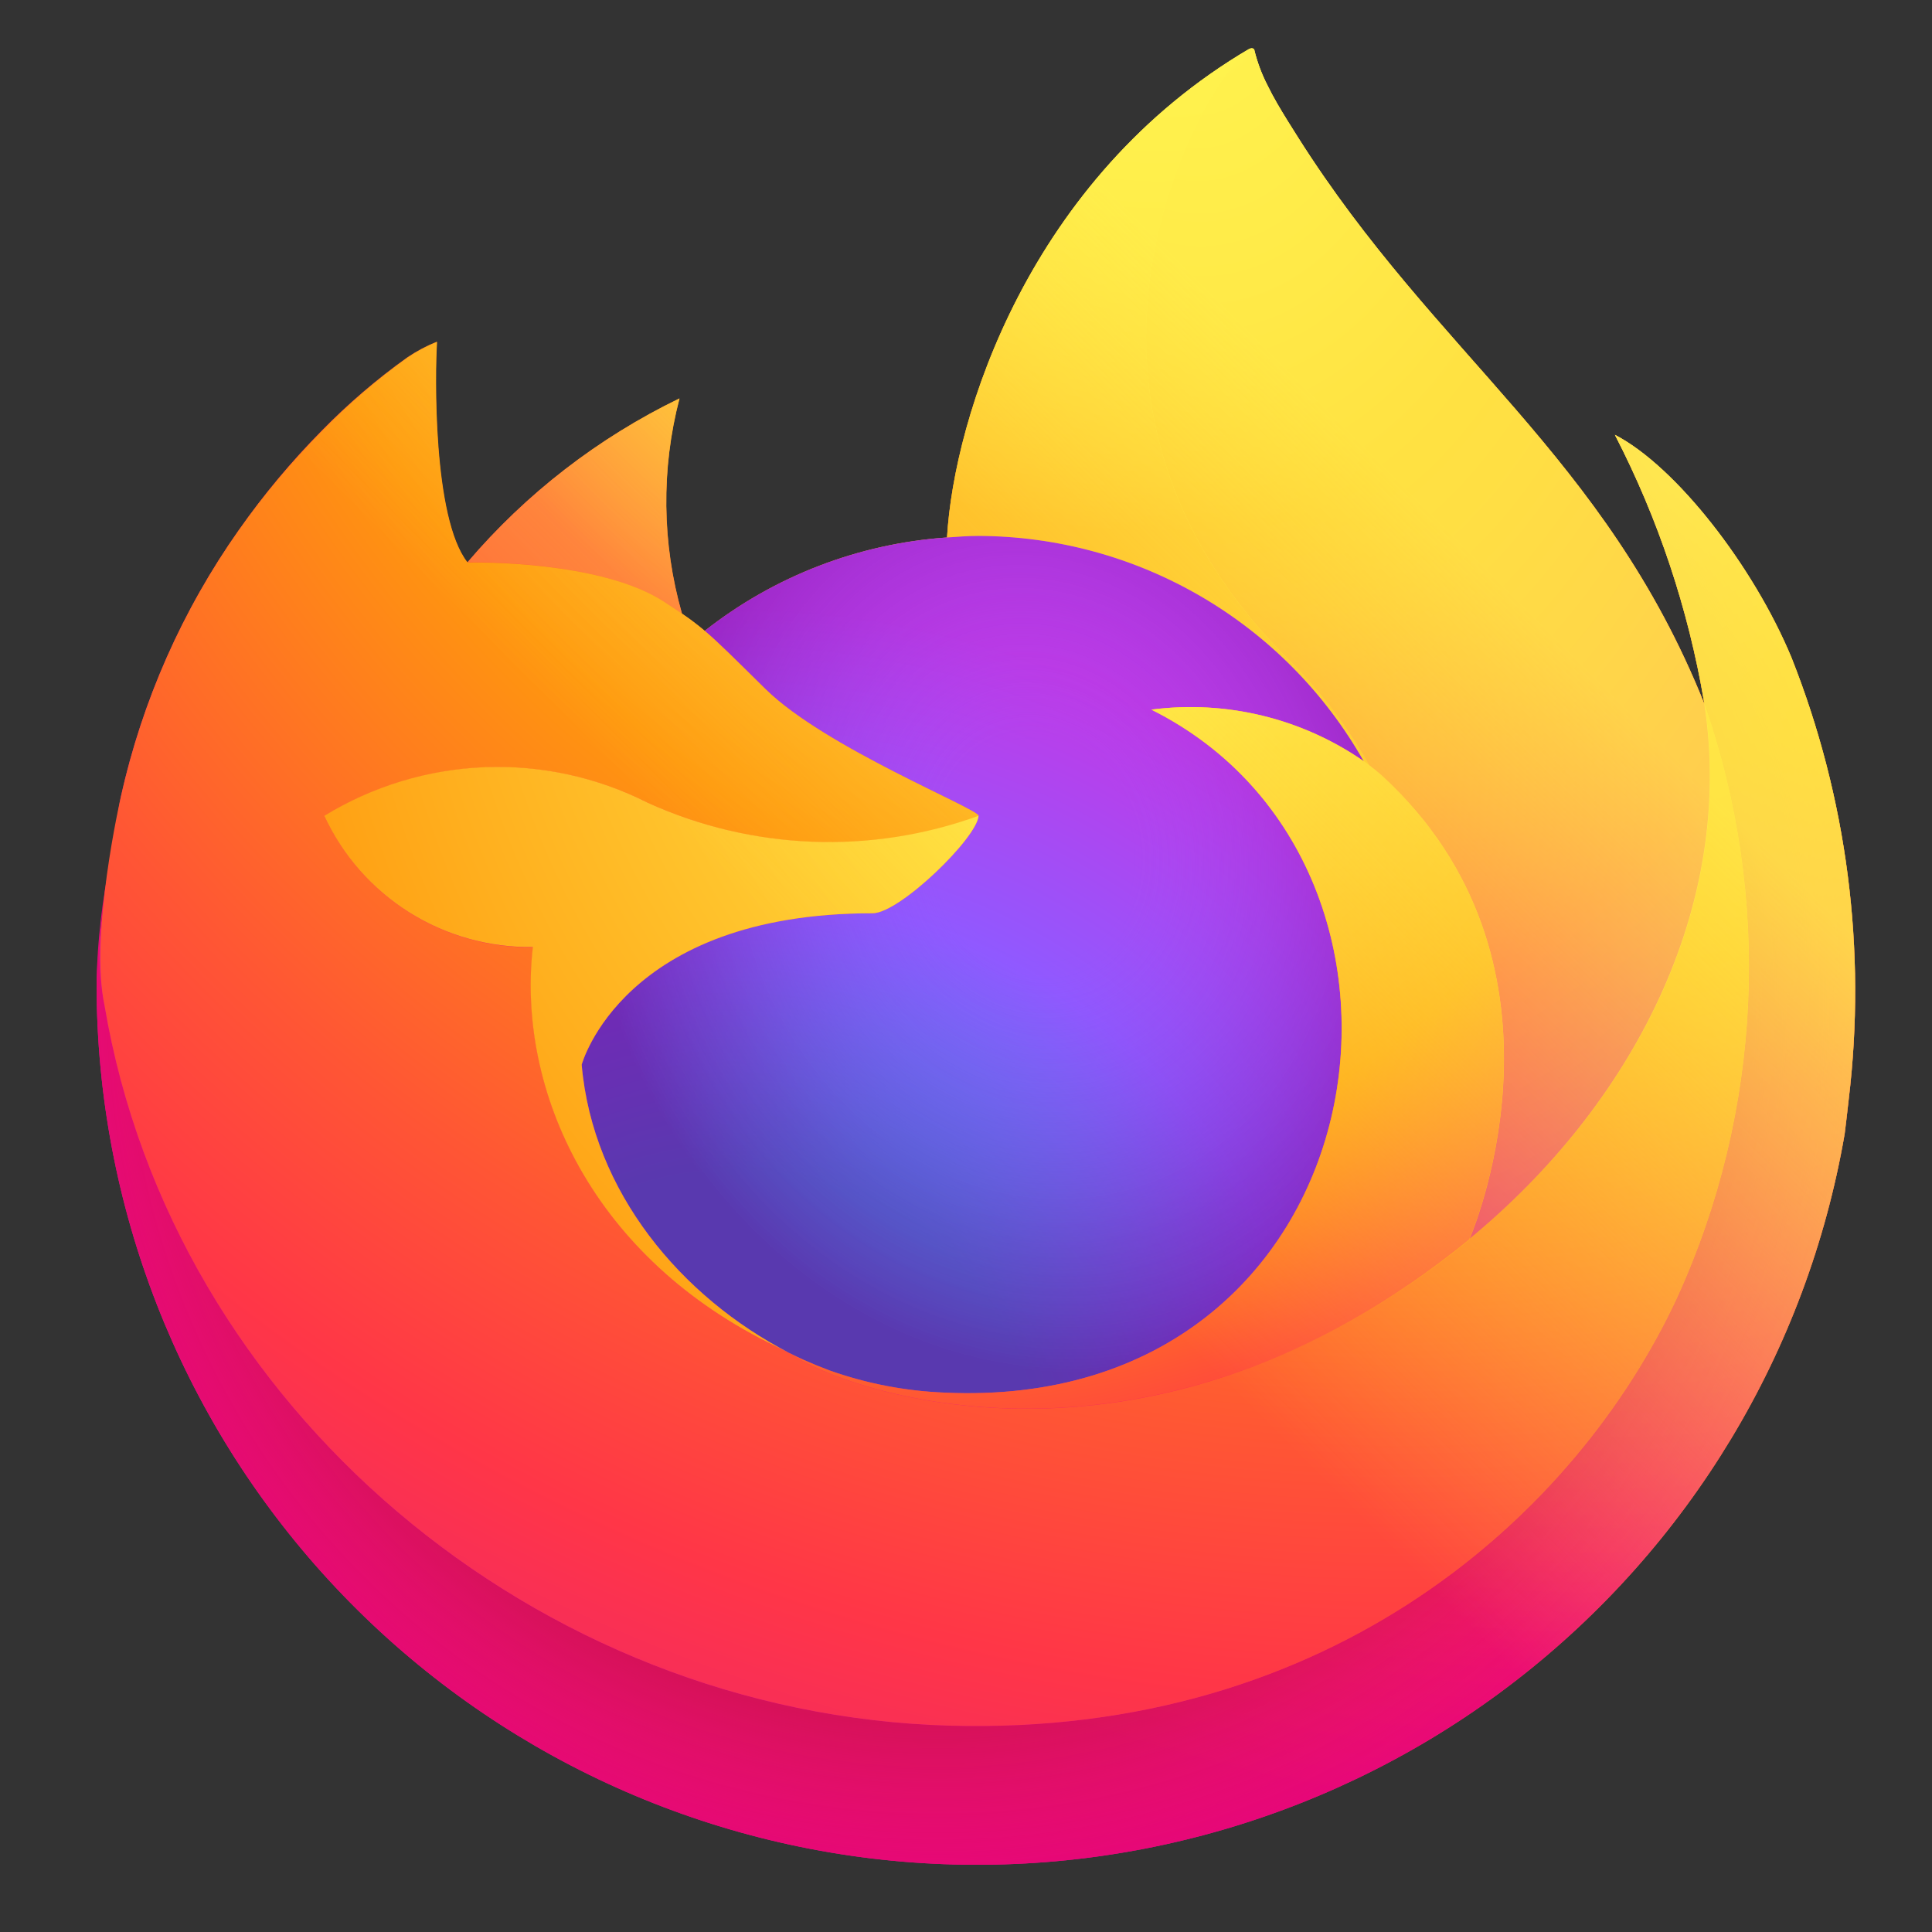<svg width="56" height="56" viewBox="0 0 56 56" fill="none" xmlns="http://www.w3.org/2000/svg">
<rect x="0" y="0" width="56" height="56" fill="#333333" stroke="none"/>
<path d="M51.928 19.063C50.82 16.395 48.571 13.515 46.809 12.604C48.066 15.037 48.937 17.65 49.394 20.35L49.398 20.393C46.513 13.199 41.62 10.299 37.624 3.983C37.422 3.664 37.22 3.344 37.023 3.006C36.911 2.813 36.82 2.64 36.742 2.48C36.576 2.159 36.449 1.82 36.361 1.469C36.362 1.453 36.356 1.437 36.345 1.425C36.334 1.413 36.32 1.405 36.304 1.403C36.288 1.399 36.271 1.399 36.255 1.403C36.252 1.403 36.247 1.409 36.243 1.41C36.239 1.412 36.23 1.418 36.224 1.42L36.234 1.403C29.825 5.156 27.65 12.104 27.45 15.579C24.89 15.755 22.443 16.698 20.427 18.286C20.217 18.108 19.997 17.941 19.769 17.787C19.187 15.751 19.162 13.598 19.697 11.549C17.343 12.69 15.251 14.306 13.555 16.297H13.543C12.531 15.015 12.602 10.788 12.66 9.905C12.361 10.025 12.075 10.177 11.808 10.357C10.915 10.994 10.081 11.709 9.314 12.494C8.441 13.379 7.643 14.337 6.929 15.356V15.36V15.355C5.288 17.681 4.124 20.309 3.505 23.087L3.471 23.256C3.423 23.48 3.25 24.605 3.22 24.849C3.22 24.868 3.216 24.886 3.214 24.905C2.991 26.066 2.852 27.242 2.8 28.423V28.554C2.805 34.944 5.208 41.099 9.532 45.803C13.856 50.507 19.788 53.417 26.154 53.96C32.52 54.502 38.859 52.636 43.916 48.731C48.973 44.826 52.382 39.166 53.468 32.87C53.511 32.541 53.546 32.215 53.584 31.882C54.109 27.538 53.54 23.131 51.928 19.063ZM22.517 39.038C22.636 39.096 22.748 39.158 22.87 39.212L22.888 39.224C22.764 39.164 22.641 39.103 22.517 39.038ZM49.4 20.399V20.374L49.405 20.401L49.4 20.399Z" fill="url(#paint0_linear)"/>
<path d="M51.928 19.063C50.82 16.395 48.571 13.515 46.809 12.604C48.066 15.037 48.937 17.65 49.394 20.35V20.374L49.398 20.401C51.365 26.03 51.081 32.201 48.604 37.624C45.679 43.9 38.6 50.332 27.519 50.019C15.546 49.68 5.001 40.795 3.03 29.158C2.671 27.323 3.03 26.393 3.21 24.902C2.964 26.06 2.827 27.239 2.8 28.423V28.555C2.805 34.944 5.208 41.099 9.532 45.803C13.856 50.507 19.788 53.418 26.154 53.96C32.52 54.502 38.859 52.636 43.916 48.731C48.973 44.826 52.382 39.166 53.468 32.87C53.511 32.541 53.546 32.215 53.584 31.882C54.109 27.538 53.54 23.131 51.928 19.063Z" fill="url(#paint1_radial)"/>
<path d="M51.928 19.063C50.82 16.395 48.571 13.515 46.809 12.604C48.066 15.037 48.937 17.65 49.394 20.35V20.374L49.398 20.401C51.365 26.03 51.081 32.201 48.604 37.624C45.679 43.9 38.6 50.332 27.519 50.019C15.546 49.68 5.001 40.795 3.03 29.158C2.671 27.323 3.03 26.393 3.21 24.902C2.964 26.06 2.827 27.239 2.8 28.423V28.555C2.805 34.944 5.208 41.099 9.532 45.803C13.856 50.507 19.788 53.418 26.154 53.96C32.52 54.502 38.859 52.636 43.916 48.731C48.973 44.826 52.382 39.166 53.468 32.87C53.511 32.541 53.546 32.215 53.584 31.882C54.109 27.538 53.54 23.131 51.928 19.063Z" fill="url(#paint2_radial)"/>
<path d="M39.528 22.063C39.583 22.102 39.634 22.141 39.687 22.18C39.045 21.043 38.248 20.002 37.316 19.088C29.385 11.156 35.237 1.888 36.224 1.418L36.234 1.403C29.825 5.156 27.65 12.104 27.45 15.579C27.747 15.559 28.042 15.533 28.346 15.533C30.621 15.538 32.853 16.144 34.817 17.291C36.781 18.438 38.407 20.084 39.528 22.063Z" fill="url(#paint3_radial)"/>
<path d="M28.363 23.647C28.321 24.282 26.078 26.471 25.294 26.471C18.038 26.471 16.86 30.861 16.86 30.861C17.181 34.557 19.757 37.602 22.871 39.212C23.013 39.286 23.157 39.352 23.301 39.418C23.551 39.528 23.801 39.631 24.05 39.724C25.119 40.103 26.238 40.319 27.371 40.365C40.09 40.962 42.553 25.156 33.375 20.569C35.54 20.287 37.733 20.82 39.528 22.063C38.407 20.084 36.782 18.438 34.818 17.291C32.854 16.144 30.621 15.538 28.347 15.533C28.044 15.533 27.747 15.559 27.45 15.579C24.89 15.755 22.443 16.698 20.427 18.286C20.816 18.615 21.256 19.055 22.181 19.967C23.912 21.673 28.353 23.44 28.363 23.647Z" fill="url(#paint4_radial)"/>
<path d="M28.363 23.647C28.321 24.282 26.078 26.471 25.294 26.471C18.038 26.471 16.86 30.861 16.86 30.861C17.181 34.557 19.757 37.602 22.871 39.212C23.013 39.286 23.157 39.352 23.301 39.418C23.551 39.528 23.801 39.631 24.05 39.724C25.119 40.103 26.238 40.319 27.371 40.365C40.09 40.962 42.553 25.156 33.375 20.569C35.54 20.287 37.733 20.82 39.528 22.063C38.407 20.084 36.782 18.438 34.818 17.291C32.854 16.144 30.621 15.538 28.347 15.533C28.044 15.533 27.747 15.559 27.45 15.579C24.89 15.755 22.443 16.698 20.427 18.286C20.816 18.615 21.256 19.055 22.181 19.967C23.912 21.673 28.353 23.44 28.363 23.647Z" fill="url(#paint5_radial)"/>
<path d="M19.237 17.437C19.444 17.569 19.614 17.683 19.764 17.787C19.183 15.751 19.158 13.597 19.692 11.549C17.338 12.69 15.247 14.306 13.55 16.297C13.674 16.293 17.376 16.227 19.237 17.437Z" fill="url(#paint6_radial)"/>
<path d="M3.033 29.158C5.002 40.795 15.549 49.68 27.522 50.019C38.603 50.332 45.683 43.9 48.608 37.624C51.084 32.2 51.368 26.03 49.402 20.401V20.377C49.402 20.358 49.398 20.346 49.402 20.352L49.406 20.395C50.312 26.306 47.305 32.032 42.605 35.904L42.591 35.937C33.434 43.395 24.67 40.437 22.896 39.229C22.772 39.17 22.649 39.108 22.525 39.044C17.186 36.492 14.98 31.628 15.453 27.456C14.185 27.475 12.94 27.125 11.867 26.451C10.794 25.776 9.94 24.804 9.408 23.654C10.809 22.795 12.407 22.31 14.05 22.244C15.692 22.178 17.324 22.534 18.79 23.277C21.812 24.649 25.251 24.784 28.371 23.654C28.361 23.446 23.92 21.678 22.188 19.973C21.263 19.061 20.824 18.622 20.435 18.292C20.225 18.114 20.005 17.947 19.777 17.793C19.625 17.69 19.455 17.578 19.25 17.444C17.389 16.233 13.687 16.3 13.564 16.303H13.553C12.541 15.021 12.612 10.794 12.67 9.911C12.371 10.031 12.085 10.183 11.818 10.364C10.925 11.001 10.091 11.716 9.324 12.5C8.447 13.383 7.646 14.338 6.929 15.356V15.36V15.355C5.288 17.681 4.125 20.309 3.505 23.087C3.493 23.139 2.586 27.102 3.033 29.158Z" fill="url(#paint7_radial)"/>
<path d="M37.318 19.088C38.249 20.003 39.047 21.045 39.688 22.183C39.828 22.289 39.959 22.394 40.07 22.496C45.856 27.829 42.825 35.368 42.599 35.905C47.299 32.033 50.302 26.307 49.4 20.396C46.513 13.199 41.62 10.299 37.624 3.983C37.422 3.664 37.22 3.344 37.023 3.006C36.911 2.813 36.821 2.64 36.742 2.48C36.576 2.159 36.449 1.82 36.361 1.469C36.362 1.453 36.356 1.437 36.345 1.425C36.334 1.413 36.32 1.405 36.304 1.403C36.288 1.399 36.271 1.399 36.255 1.403C36.252 1.403 36.247 1.409 36.243 1.41C36.239 1.412 36.23 1.418 36.225 1.42C35.238 1.888 29.385 11.156 37.318 19.088Z" fill="url(#paint8_radial)"/>
<path d="M40.066 22.493C39.955 22.391 39.824 22.285 39.684 22.18C39.632 22.141 39.58 22.102 39.525 22.063C37.73 20.82 35.537 20.287 33.372 20.569C42.55 25.158 40.088 40.962 27.368 40.365C26.235 40.319 25.116 40.103 24.048 39.724C23.798 39.631 23.548 39.529 23.298 39.418C23.154 39.352 23.01 39.286 22.868 39.212L22.886 39.223C24.659 40.434 33.42 43.392 42.58 35.931L42.595 35.898C42.823 35.365 45.855 27.824 40.066 22.493Z" fill="url(#paint9_radial)"/>
<path d="M16.86 30.861C16.86 30.861 18.038 26.471 25.294 26.471C26.078 26.471 28.323 24.282 28.363 23.647C25.243 24.778 21.804 24.642 18.782 23.271C17.316 22.527 15.684 22.171 14.042 22.237C12.399 22.303 10.801 22.789 9.4 23.647C9.932 24.798 10.786 25.769 11.859 26.444C12.932 27.119 14.178 27.468 15.445 27.45C14.972 31.622 17.178 36.486 22.517 39.038C22.636 39.095 22.748 39.157 22.87 39.212C19.754 37.602 17.181 34.557 16.86 30.861Z" fill="url(#paint10_radial)"/>
<path d="M51.928 19.063C50.82 16.395 48.571 13.515 46.809 12.604C48.066 15.037 48.937 17.65 49.394 20.35L49.398 20.393C46.513 13.199 41.62 10.299 37.624 3.983C37.422 3.664 37.22 3.344 37.023 3.006C36.911 2.813 36.82 2.64 36.742 2.48C36.576 2.159 36.449 1.82 36.361 1.469C36.362 1.453 36.356 1.437 36.345 1.425C36.334 1.413 36.32 1.405 36.304 1.403C36.288 1.399 36.271 1.399 36.255 1.403C36.252 1.403 36.247 1.409 36.243 1.41C36.239 1.412 36.23 1.418 36.224 1.42L36.234 1.403C29.825 5.156 27.65 12.104 27.45 15.579C27.747 15.559 28.042 15.534 28.346 15.534C30.621 15.538 32.853 16.144 34.817 17.291C36.781 18.438 38.407 20.084 39.528 22.063C37.733 20.82 35.54 20.287 33.375 20.569C42.553 25.158 40.091 40.962 27.371 40.365C26.238 40.319 25.119 40.103 24.05 39.724C23.801 39.631 23.551 39.529 23.301 39.418C23.157 39.352 23.013 39.286 22.87 39.212L22.888 39.224C22.764 39.164 22.641 39.103 22.517 39.038C22.636 39.096 22.748 39.158 22.87 39.212C19.754 37.602 17.181 34.557 16.86 30.861C16.86 30.861 18.038 26.471 25.294 26.471C26.078 26.471 28.323 24.282 28.363 23.647C28.353 23.44 23.912 21.672 22.18 19.967C21.255 19.055 20.816 18.616 20.427 18.286C20.217 18.108 19.997 17.941 19.769 17.787C19.187 15.751 19.162 13.598 19.697 11.549C17.343 12.69 15.251 14.306 13.555 16.297H13.543C12.531 15.015 12.602 10.788 12.66 9.905C12.361 10.025 12.075 10.177 11.808 10.357C10.915 10.994 10.081 11.709 9.314 12.494C8.441 13.379 7.643 14.337 6.929 15.356V15.36V15.355C5.288 17.681 4.124 20.309 3.505 23.087L3.471 23.256C3.423 23.48 3.207 24.62 3.176 24.865C3.176 24.884 3.176 24.846 3.176 24.865C2.979 26.043 2.854 27.23 2.8 28.423V28.554C2.805 34.944 5.208 41.099 9.532 45.803C13.856 50.507 19.788 53.417 26.154 53.96C32.52 54.502 38.859 52.636 43.916 48.731C48.973 44.826 52.382 39.166 53.468 32.87C53.511 32.541 53.546 32.215 53.584 31.882C54.109 27.538 53.54 23.131 51.928 19.063ZM49.397 20.374L49.401 20.401L49.397 20.374Z" fill="url(#paint11_linear)"/>
<defs>
<linearGradient id="paint0_linear" x1="48.551" y1="9.557" x2="6.189" y2="50.428" gradientUnits="userSpaceOnUse">
<stop offset="0.048" stop-color="#FFF44F"/>
<stop offset="0.111" stop-color="#FFE847"/>
<stop offset="0.225" stop-color="#FFC830"/>
<stop offset="0.368" stop-color="#FF980E"/>
<stop offset="0.401" stop-color="#FF8B16"/>
<stop offset="0.462" stop-color="#FF672A"/>
<stop offset="0.534" stop-color="#FF3647"/>
<stop offset="0.705" stop-color="#E31587"/>
</linearGradient>
<radialGradient id="paint1_radial" cx="0" cy="0" r="1" gradientUnits="userSpaceOnUse" gradientTransform="translate(46.593 7.243) scale(53.198)">
<stop offset="0.129" stop-color="#FFBD4F"/>
<stop offset="0.186" stop-color="#FFAC31"/>
<stop offset="0.247" stop-color="#FF9D17"/>
<stop offset="0.283" stop-color="#FF980E"/>
<stop offset="0.403" stop-color="#FF563B"/>
<stop offset="0.467" stop-color="#FF3750"/>
<stop offset="0.71" stop-color="#F5156C"/>
<stop offset="0.782" stop-color="#EB0878"/>
<stop offset="0.86" stop-color="#E50080"/>
</radialGradient>
<radialGradient id="paint2_radial" cx="0" cy="0" r="1" gradientUnits="userSpaceOnUse" gradientTransform="translate(27.154 28.992) scale(53.198)">
<stop offset="0.3" stop-color="#960E18"/>
<stop offset="0.351" stop-color="#B11927" stop-opacity="0.74"/>
<stop offset="0.435" stop-color="#DB293D" stop-opacity="0.343"/>
<stop offset="0.497" stop-color="#F5334B" stop-opacity="0.094"/>
<stop offset="0.53" stop-color="#FF3750" stop-opacity="0"/>
</radialGradient>
<radialGradient id="paint3_radial" cx="0" cy="0" r="1" gradientUnits="userSpaceOnUse" gradientTransform="translate(33.568 -4.83) scale(38.54)">
<stop offset="0.132" stop-color="#FFF44F"/>
<stop offset="0.252" stop-color="#FFDC3E"/>
<stop offset="0.506" stop-color="#FF9D12"/>
<stop offset="0.526" stop-color="#FF980E"/>
</radialGradient>
<radialGradient id="paint4_radial" cx="0" cy="0" r="1" gradientUnits="userSpaceOnUse" gradientTransform="translate(21.27 42.888) scale(25.33)">
<stop offset="0.353" stop-color="#3A8EE6"/>
<stop offset="0.472" stop-color="#5C79F0"/>
<stop offset="0.669" stop-color="#9059FF"/>
<stop offset="1" stop-color="#C139E6"/>
</radialGradient>
<radialGradient id="paint5_radial" cx="0" cy="0" r="1" gradientUnits="userSpaceOnUse" gradientTransform="translate(30.061 24.633) rotate(-13.592) scale(13.43 15.723)">
<stop offset="0.206" stop-color="#9059FF" stop-opacity="0"/>
<stop offset="0.278" stop-color="#8C4FF3" stop-opacity="0.064"/>
<stop offset="0.747" stop-color="#7716A8" stop-opacity="0.45"/>
<stop offset="0.975" stop-color="#6E008B" stop-opacity="0.6"/>
</radialGradient>
<radialGradient id="paint6_radial" cx="0" cy="0" r="1" gradientUnits="userSpaceOnUse" gradientTransform="translate(26.483 5.067) scale(18.223)">
<stop stop-color="#FFE226"/>
<stop offset="0.121" stop-color="#FFDB27"/>
<stop offset="0.295" stop-color="#FFC82A"/>
<stop offset="0.502" stop-color="#FFA930"/>
<stop offset="0.732" stop-color="#FF7E37"/>
<stop offset="0.792" stop-color="#FF7139"/>
</radialGradient>
<radialGradient id="paint7_radial" cx="0" cy="0" r="1" gradientUnits="userSpaceOnUse" gradientTransform="translate(40.806 -6.492) scale(77.747)">
<stop offset="0.113" stop-color="#FFF44F"/>
<stop offset="0.456" stop-color="#FF980E"/>
<stop offset="0.622" stop-color="#FF5634"/>
<stop offset="0.716" stop-color="#FF3647"/>
<stop offset="0.904" stop-color="#E31587"/>
</radialGradient>
<radialGradient id="paint8_radial" cx="0" cy="0" r="1" gradientUnits="userSpaceOnUse" gradientTransform="translate(34.253 -2.168) rotate(83.976) scale(56.983 37.397)">
<stop stop-color="#FFF44F"/>
<stop offset="0.06" stop-color="#FFE847"/>
<stop offset="0.168" stop-color="#FFC830"/>
<stop offset="0.304" stop-color="#FF980E"/>
<stop offset="0.356" stop-color="#FF8B16"/>
<stop offset="0.455" stop-color="#FF672A"/>
<stop offset="0.57" stop-color="#FF3647"/>
<stop offset="0.737" stop-color="#E31587"/>
</radialGradient>
<radialGradient id="paint9_radial" cx="0" cy="0" r="1" gradientUnits="userSpaceOnUse" gradientTransform="translate(26.053 11.816) scale(48.539)">
<stop offset="0.137" stop-color="#FFF44F"/>
<stop offset="0.48" stop-color="#FF980E"/>
<stop offset="0.592" stop-color="#FF5634"/>
<stop offset="0.655" stop-color="#FF3647"/>
<stop offset="0.904" stop-color="#E31587"/>
</radialGradient>
<radialGradient id="paint10_radial" cx="0" cy="0" r="1" gradientUnits="userSpaceOnUse" gradientTransform="translate(38.866 14.657) scale(53.125)">
<stop offset="0.094" stop-color="#FFF44F"/>
<stop offset="0.231" stop-color="#FFE141"/>
<stop offset="0.509" stop-color="#FFAF1E"/>
<stop offset="0.626" stop-color="#FF980E"/>
</radialGradient>
<linearGradient id="paint11_linear" x1="48.042" y1="9.338" x2="11.996" y2="45.384" gradientUnits="userSpaceOnUse">
<stop offset="0.167" stop-color="#FFF44F" stop-opacity="0.8"/>
<stop offset="0.266" stop-color="#FFF44F" stop-opacity="0.634"/>
<stop offset="0.489" stop-color="#FFF44F" stop-opacity="0.217"/>
<stop offset="0.6" stop-color="#FFF44F" stop-opacity="0"/>
</linearGradient>
</defs>
</svg>
